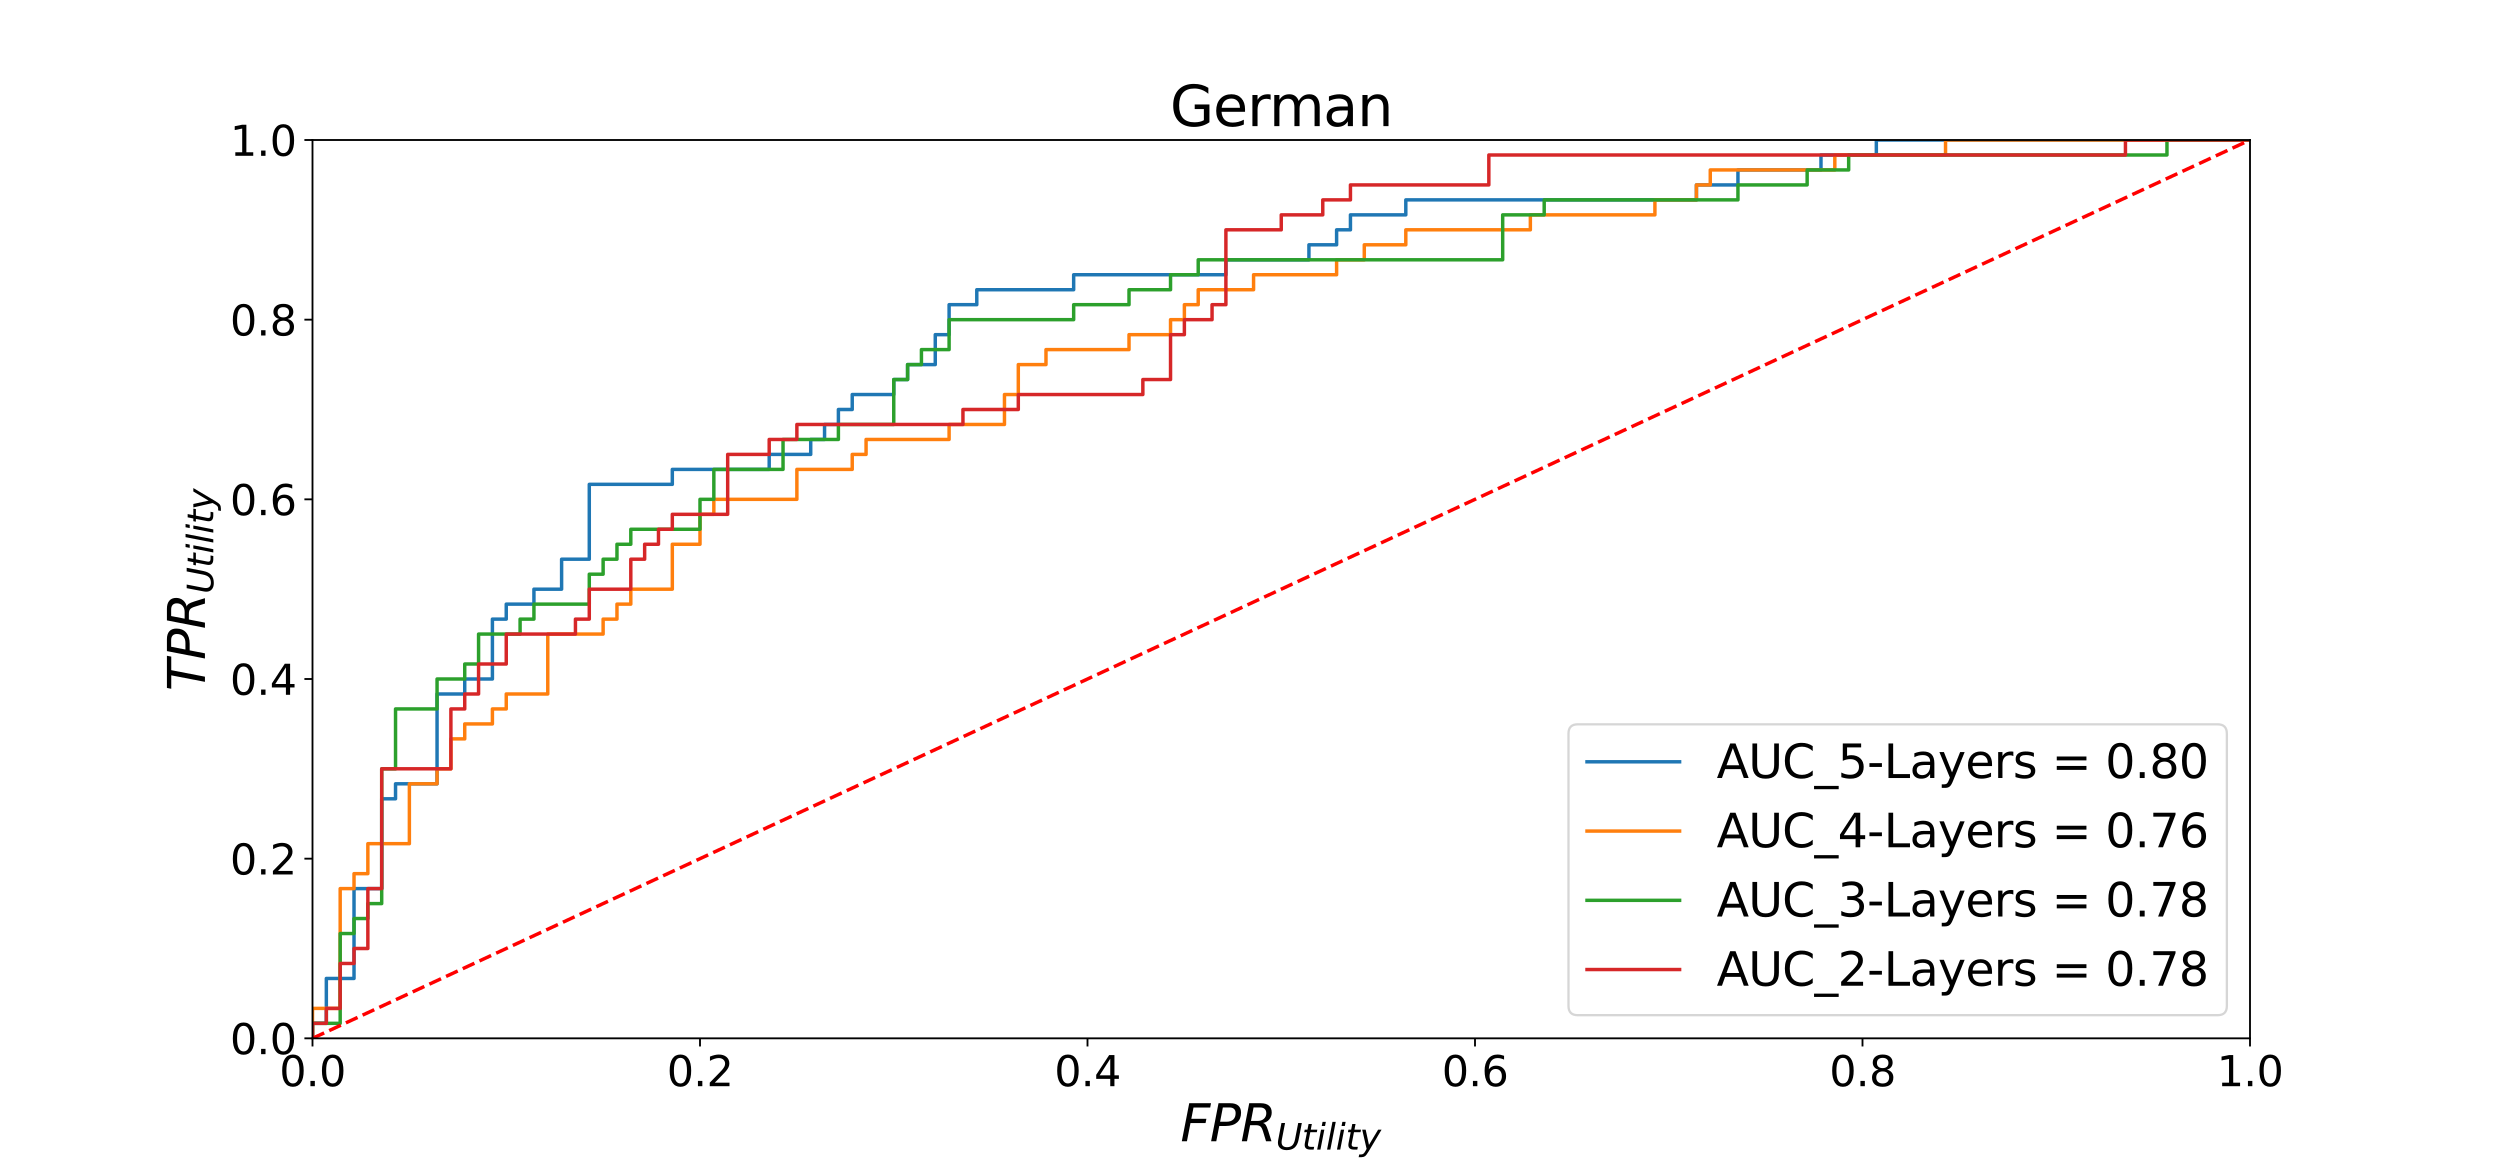 <?xml version="1.0" encoding="utf-8" standalone="no"?>
<!DOCTYPE svg PUBLIC "-//W3C//DTD SVG 1.1//EN"
  "http://www.w3.org/Graphics/SVG/1.1/DTD/svg11.dtd">
<svg height="504pt" version="1.1" viewBox="0 0 1080 504" width="1080pt" xmlns="http://www.w3.org/2000/svg" xmlns:xlink="http://www.w3.org/1999/xlink">
 <defs>
  <style type="text/css">*{stroke-linecap:butt;stroke-linejoin:round;}</style>
 </defs>
 <g id="figure_1">
  <g id="patch_1">
   <path d="M 0 504 
L 1080 504 
L 1080 0 
L 0 0 
z
" style="fill:#ffffff;"/>
  </g>
  <g id="axes_1">
   <g id="patch_2">
    <path d="M 135 448.56 
L 972 448.56 
L 972 60.48 
L 135 60.48 
z
" style="fill:#ffffff;"/>
   </g>
   <g id="matplotlib.axis_1">
    <g id="xtick_1">
     <g id="line2d_1">
      <defs>
       <path d="M 0 0 
L 0 3.5 
" id="m7c48c27b3f" style="stroke:#000000;stroke-width:0.8;"/>
      </defs>
      <g>
       <use style="stroke:#000000;stroke-width:0.8;" x="135" xlink:href="#m7c48c27b3f" y="448.56"/>
      </g>
     </g>
     <g id="text_1">
      <!-- 0.0 -->
      <g transform="translate(120.687 469.237)scale(0.18 -0.18)">
       <defs>
        <path d="M 2034 4250 
Q 1547 4250 1301 3770 
Q 1056 3291 1056 2328 
Q 1056 1369 1301 889 
Q 1547 409 2034 409 
Q 2525 409 2770 889 
Q 3016 1369 3016 2328 
Q 3016 3291 2770 3770 
Q 2525 4250 2034 4250 
z
M 2034 4750 
Q 2819 4750 3233 4129 
Q 3647 3509 3647 2328 
Q 3647 1150 3233 529 
Q 2819 -91 2034 -91 
Q 1250 -91 836 529 
Q 422 1150 422 2328 
Q 422 3509 836 4129 
Q 1250 4750 2034 4750 
z
" id="DejaVuSans-30" transform="scale(0.016)"/>
        <path d="M 684 794 
L 1344 794 
L 1344 0 
L 684 0 
L 684 794 
z
" id="DejaVuSans-2e" transform="scale(0.016)"/>
       </defs>
       <use xlink:href="#DejaVuSans-30"/>
       <use x="63.623" xlink:href="#DejaVuSans-2e"/>
       <use x="95.41" xlink:href="#DejaVuSans-30"/>
      </g>
     </g>
    </g>
    <g id="xtick_2">
     <g id="line2d_2">
      <g>
       <use style="stroke:#000000;stroke-width:0.8;" x="302.4" xlink:href="#m7c48c27b3f" y="448.56"/>
      </g>
     </g>
     <g id="text_2">
      <!-- 0.2 -->
      <g transform="translate(288.087 469.237)scale(0.18 -0.18)">
       <defs>
        <path d="M 1228 531 
L 3431 531 
L 3431 0 
L 469 0 
L 469 531 
Q 828 903 1448 1529 
Q 2069 2156 2228 2338 
Q 2531 2678 2651 2914 
Q 2772 3150 2772 3378 
Q 2772 3750 2511 3984 
Q 2250 4219 1831 4219 
Q 1534 4219 1204 4116 
Q 875 4013 500 3803 
L 500 4441 
Q 881 4594 1212 4672 
Q 1544 4750 1819 4750 
Q 2544 4750 2975 4387 
Q 3406 4025 3406 3419 
Q 3406 3131 3298 2873 
Q 3191 2616 2906 2266 
Q 2828 2175 2409 1742 
Q 1991 1309 1228 531 
z
" id="DejaVuSans-32" transform="scale(0.016)"/>
       </defs>
       <use xlink:href="#DejaVuSans-30"/>
       <use x="63.623" xlink:href="#DejaVuSans-2e"/>
       <use x="95.41" xlink:href="#DejaVuSans-32"/>
      </g>
     </g>
    </g>
    <g id="xtick_3">
     <g id="line2d_3">
      <g>
       <use style="stroke:#000000;stroke-width:0.8;" x="469.8" xlink:href="#m7c48c27b3f" y="448.56"/>
      </g>
     </g>
     <g id="text_3">
      <!-- 0.4 -->
      <g transform="translate(455.487 469.237)scale(0.18 -0.18)">
       <defs>
        <path d="M 2419 4116 
L 825 1625 
L 2419 1625 
L 2419 4116 
z
M 2253 4666 
L 3047 4666 
L 3047 1625 
L 3713 1625 
L 3713 1100 
L 3047 1100 
L 3047 0 
L 2419 0 
L 2419 1100 
L 313 1100 
L 313 1709 
L 2253 4666 
z
" id="DejaVuSans-34" transform="scale(0.016)"/>
       </defs>
       <use xlink:href="#DejaVuSans-30"/>
       <use x="63.623" xlink:href="#DejaVuSans-2e"/>
       <use x="95.41" xlink:href="#DejaVuSans-34"/>
      </g>
     </g>
    </g>
    <g id="xtick_4">
     <g id="line2d_4">
      <g>
       <use style="stroke:#000000;stroke-width:0.8;" x="637.2" xlink:href="#m7c48c27b3f" y="448.56"/>
      </g>
     </g>
     <g id="text_4">
      <!-- 0.6 -->
      <g transform="translate(622.887 469.237)scale(0.18 -0.18)">
       <defs>
        <path d="M 2113 2584 
Q 1688 2584 1439 2293 
Q 1191 2003 1191 1497 
Q 1191 994 1439 701 
Q 1688 409 2113 409 
Q 2538 409 2786 701 
Q 3034 994 3034 1497 
Q 3034 2003 2786 2293 
Q 2538 2584 2113 2584 
z
M 3366 4563 
L 3366 3988 
Q 3128 4100 2886 4159 
Q 2644 4219 2406 4219 
Q 1781 4219 1451 3797 
Q 1122 3375 1075 2522 
Q 1259 2794 1537 2939 
Q 1816 3084 2150 3084 
Q 2853 3084 3261 2657 
Q 3669 2231 3669 1497 
Q 3669 778 3244 343 
Q 2819 -91 2113 -91 
Q 1303 -91 875 529 
Q 447 1150 447 2328 
Q 447 3434 972 4092 
Q 1497 4750 2381 4750 
Q 2619 4750 2861 4703 
Q 3103 4656 3366 4563 
z
" id="DejaVuSans-36" transform="scale(0.016)"/>
       </defs>
       <use xlink:href="#DejaVuSans-30"/>
       <use x="63.623" xlink:href="#DejaVuSans-2e"/>
       <use x="95.41" xlink:href="#DejaVuSans-36"/>
      </g>
     </g>
    </g>
    <g id="xtick_5">
     <g id="line2d_5">
      <g>
       <use style="stroke:#000000;stroke-width:0.8;" x="804.6" xlink:href="#m7c48c27b3f" y="448.56"/>
      </g>
     </g>
     <g id="text_5">
      <!-- 0.8 -->
      <g transform="translate(790.287 469.237)scale(0.18 -0.18)">
       <defs>
        <path d="M 2034 2216 
Q 1584 2216 1326 1975 
Q 1069 1734 1069 1313 
Q 1069 891 1326 650 
Q 1584 409 2034 409 
Q 2484 409 2743 651 
Q 3003 894 3003 1313 
Q 3003 1734 2745 1975 
Q 2488 2216 2034 2216 
z
M 1403 2484 
Q 997 2584 770 2862 
Q 544 3141 544 3541 
Q 544 4100 942 4425 
Q 1341 4750 2034 4750 
Q 2731 4750 3128 4425 
Q 3525 4100 3525 3541 
Q 3525 3141 3298 2862 
Q 3072 2584 2669 2484 
Q 3125 2378 3379 2068 
Q 3634 1759 3634 1313 
Q 3634 634 3220 271 
Q 2806 -91 2034 -91 
Q 1263 -91 848 271 
Q 434 634 434 1313 
Q 434 1759 690 2068 
Q 947 2378 1403 2484 
z
M 1172 3481 
Q 1172 3119 1398 2916 
Q 1625 2713 2034 2713 
Q 2441 2713 2670 2916 
Q 2900 3119 2900 3481 
Q 2900 3844 2670 4047 
Q 2441 4250 2034 4250 
Q 1625 4250 1398 4047 
Q 1172 3844 1172 3481 
z
" id="DejaVuSans-38" transform="scale(0.016)"/>
       </defs>
       <use xlink:href="#DejaVuSans-30"/>
       <use x="63.623" xlink:href="#DejaVuSans-2e"/>
       <use x="95.41" xlink:href="#DejaVuSans-38"/>
      </g>
     </g>
    </g>
    <g id="xtick_6">
     <g id="line2d_6">
      <g>
       <use style="stroke:#000000;stroke-width:0.8;" x="972" xlink:href="#m7c48c27b3f" y="448.56"/>
      </g>
     </g>
     <g id="text_6">
      <!-- 1.0 -->
      <g transform="translate(957.687 469.237)scale(0.18 -0.18)">
       <defs>
        <path d="M 794 531 
L 1825 531 
L 1825 4091 
L 703 3866 
L 703 4441 
L 1819 4666 
L 2450 4666 
L 2450 531 
L 3481 531 
L 3481 0 
L 794 0 
L 794 531 
z
" id="DejaVuSans-31" transform="scale(0.016)"/>
       </defs>
       <use xlink:href="#DejaVuSans-31"/>
       <use x="63.623" xlink:href="#DejaVuSans-2e"/>
       <use x="95.41" xlink:href="#DejaVuSans-30"/>
      </g>
     </g>
    </g>
    <g id="text_7">
     <!-- $FPR_{Utility}$ -->
     <g transform="translate(509.94 493.041)scale(0.22 -0.22)">
      <defs>
       <path d="M 1081 4666 
L 3756 4666 
L 3653 4134 
L 1606 4134 
L 1338 2759 
L 3188 2759 
L 3084 2228 
L 1234 2228 
L 800 0 
L 172 0 
L 1081 4666 
z
" id="DejaVuSans-Oblique-46" transform="scale(0.016)"/>
       <path d="M 1081 4666 
L 2541 4666 
Q 3178 4666 3512 4369 
Q 3847 4072 3847 3500 
Q 3847 2731 3353 2303 
Q 2859 1875 1966 1875 
L 1172 1875 
L 806 0 
L 172 0 
L 1081 4666 
z
M 1613 4147 
L 1275 2394 
L 2069 2394 
Q 2606 2394 2893 2669 
Q 3181 2944 3181 3456 
Q 3181 3784 2986 3965 
Q 2791 4147 2438 4147 
L 1613 4147 
z
" id="DejaVuSans-Oblique-50" transform="scale(0.016)"/>
       <path d="M 1613 4147 
L 1294 2491 
L 2106 2491 
Q 2584 2491 2879 2755 
Q 3175 3019 3175 3444 
Q 3175 3784 2976 3965 
Q 2778 4147 2406 4147 
L 1613 4147 
z
M 2772 2241 
Q 2972 2194 3105 2009 
Q 3238 1825 3413 1275 
L 3809 0 
L 3144 0 
L 2778 1197 
Q 2638 1659 2453 1815 
Q 2269 1972 1888 1972 
L 1191 1972 
L 806 0 
L 172 0 
L 1081 4666 
L 2503 4666 
Q 3150 4666 3495 4373 
Q 3841 4081 3841 3531 
Q 3841 3044 3547 2687 
Q 3253 2331 2772 2241 
z
" id="DejaVuSans-Oblique-52" transform="scale(0.016)"/>
       <path d="M 991 4666 
L 1625 4666 
L 1075 1831 
Q 1041 1641 1027 1517 
Q 1013 1394 1013 1300 
Q 1013 869 1253 645 
Q 1494 422 1959 422 
Q 2563 422 2898 753 
Q 3234 1084 3378 1831 
L 3928 4666 
L 4563 4666 
L 4000 1753 
Q 3816 809 3300 359 
Q 2784 -91 1888 -91 
Q 1188 -91 780 261 
Q 372 613 372 1216 
Q 372 1325 387 1461 
Q 403 1597 434 1753 
L 991 4666 
z
" id="DejaVuSans-Oblique-55" transform="scale(0.016)"/>
       <path d="M 2706 3500 
L 2619 3053 
L 1472 3053 
L 1100 1153 
Q 1081 1047 1072 975 
Q 1063 903 1063 863 
Q 1063 663 1183 572 
Q 1303 481 1569 481 
L 2150 481 
L 2053 0 
L 1503 0 
Q 991 0 739 200 
Q 488 400 488 806 
Q 488 878 497 964 
Q 506 1050 525 1153 
L 897 3053 
L 409 3053 
L 500 3500 
L 978 3500 
L 1172 4494 
L 1747 4494 
L 1556 3500 
L 2706 3500 
z
" id="DejaVuSans-Oblique-74" transform="scale(0.016)"/>
       <path d="M 1172 4863 
L 1747 4863 
L 1606 4134 
L 1031 4134 
L 1172 4863 
z
M 909 3500 
L 1484 3500 
L 800 0 
L 225 0 
L 909 3500 
z
" id="DejaVuSans-Oblique-69" transform="scale(0.016)"/>
       <path d="M 1172 4863 
L 1747 4863 
L 800 0 
L 225 0 
L 1172 4863 
z
" id="DejaVuSans-Oblique-6c" transform="scale(0.016)"/>
       <path d="M 1588 -325 
Q 1188 -997 936 -1164 
Q 684 -1331 294 -1331 
L -159 -1331 
L -63 -850 
L 269 -850 
Q 509 -850 678 -719 
Q 847 -588 1056 -206 
L 1234 128 
L 459 3500 
L 1069 3500 
L 1650 819 
L 3256 3500 
L 3859 3500 
L 1588 -325 
z
" id="DejaVuSans-Oblique-79" transform="scale(0.016)"/>
      </defs>
      <use transform="translate(0 0.094)" xlink:href="#DejaVuSans-Oblique-46"/>
      <use transform="translate(57.52 0.094)" xlink:href="#DejaVuSans-Oblique-50"/>
      <use transform="translate(117.822 0.094)" xlink:href="#DejaVuSans-Oblique-52"/>
      <use transform="translate(187.305 -16.312)scale(0.7)" xlink:href="#DejaVuSans-Oblique-55"/>
      <use transform="translate(238.54 -16.312)scale(0.7)" xlink:href="#DejaVuSans-Oblique-74"/>
      <use transform="translate(265.986 -16.312)scale(0.7)" xlink:href="#DejaVuSans-Oblique-69"/>
      <use transform="translate(285.435 -16.312)scale(0.7)" xlink:href="#DejaVuSans-Oblique-6c"/>
      <use transform="translate(304.883 -16.312)scale(0.7)" xlink:href="#DejaVuSans-Oblique-69"/>
      <use transform="translate(324.331 -16.312)scale(0.7)" xlink:href="#DejaVuSans-Oblique-74"/>
      <use transform="translate(351.777 -16.312)scale(0.7)" xlink:href="#DejaVuSans-Oblique-79"/>
     </g>
    </g>
   </g>
   <g id="matplotlib.axis_2">
    <g id="ytick_1">
     <g id="line2d_7">
      <defs>
       <path d="M 0 0 
L -3.5 0 
" id="m7a55492c9b" style="stroke:#000000;stroke-width:0.8;"/>
      </defs>
      <g>
       <use style="stroke:#000000;stroke-width:0.8;" x="135" xlink:href="#m7a55492c9b" y="448.56"/>
      </g>
     </g>
     <g id="text_8">
      <!-- 0.0 -->
      <g transform="translate(99.374 455.399)scale(0.18 -0.18)">
       <use xlink:href="#DejaVuSans-30"/>
       <use x="63.623" xlink:href="#DejaVuSans-2e"/>
       <use x="95.41" xlink:href="#DejaVuSans-30"/>
      </g>
     </g>
    </g>
    <g id="ytick_2">
     <g id="line2d_8">
      <g>
       <use style="stroke:#000000;stroke-width:0.8;" x="135" xlink:href="#m7a55492c9b" y="370.944"/>
      </g>
     </g>
     <g id="text_9">
      <!-- 0.2 -->
      <g transform="translate(99.374 377.783)scale(0.18 -0.18)">
       <use xlink:href="#DejaVuSans-30"/>
       <use x="63.623" xlink:href="#DejaVuSans-2e"/>
       <use x="95.41" xlink:href="#DejaVuSans-32"/>
      </g>
     </g>
    </g>
    <g id="ytick_3">
     <g id="line2d_9">
      <g>
       <use style="stroke:#000000;stroke-width:0.8;" x="135" xlink:href="#m7a55492c9b" y="293.328"/>
      </g>
     </g>
     <g id="text_10">
      <!-- 0.4 -->
      <g transform="translate(99.374 300.167)scale(0.18 -0.18)">
       <use xlink:href="#DejaVuSans-30"/>
       <use x="63.623" xlink:href="#DejaVuSans-2e"/>
       <use x="95.41" xlink:href="#DejaVuSans-34"/>
      </g>
     </g>
    </g>
    <g id="ytick_4">
     <g id="line2d_10">
      <g>
       <use style="stroke:#000000;stroke-width:0.8;" x="135" xlink:href="#m7a55492c9b" y="215.712"/>
      </g>
     </g>
     <g id="text_11">
      <!-- 0.6 -->
      <g transform="translate(99.374 222.551)scale(0.18 -0.18)">
       <use xlink:href="#DejaVuSans-30"/>
       <use x="63.623" xlink:href="#DejaVuSans-2e"/>
       <use x="95.41" xlink:href="#DejaVuSans-36"/>
      </g>
     </g>
    </g>
    <g id="ytick_5">
     <g id="line2d_11">
      <g>
       <use style="stroke:#000000;stroke-width:0.8;" x="135" xlink:href="#m7a55492c9b" y="138.096"/>
      </g>
     </g>
     <g id="text_12">
      <!-- 0.8 -->
      <g transform="translate(99.374 144.935)scale(0.18 -0.18)">
       <use xlink:href="#DejaVuSans-30"/>
       <use x="63.623" xlink:href="#DejaVuSans-2e"/>
       <use x="95.41" xlink:href="#DejaVuSans-38"/>
      </g>
     </g>
    </g>
    <g id="ytick_6">
     <g id="line2d_12">
      <g>
       <use style="stroke:#000000;stroke-width:0.8;" x="135" xlink:href="#m7a55492c9b" y="60.48"/>
      </g>
     </g>
     <g id="text_13">
      <!-- 1.0 -->
      <g transform="translate(99.374 67.319)scale(0.18 -0.18)">
       <use xlink:href="#DejaVuSans-31"/>
       <use x="63.623" xlink:href="#DejaVuSans-2e"/>
       <use x="95.41" xlink:href="#DejaVuSans-30"/>
      </g>
     </g>
    </g>
    <g id="text_14">
     <!-- $TPR_{Utility}$ -->
     <g transform="translate(88.554 298.52)rotate(-90)scale(0.22 -0.22)">
      <defs>
       <path d="M 378 4666 
L 4325 4666 
L 4225 4134 
L 2559 4134 
L 1759 0 
L 1125 0 
L 1925 4134 
L 275 4134 
L 378 4666 
z
" id="DejaVuSans-Oblique-54" transform="scale(0.016)"/>
      </defs>
      <use transform="translate(0 0.094)" xlink:href="#DejaVuSans-Oblique-54"/>
      <use transform="translate(61.084 0.094)" xlink:href="#DejaVuSans-Oblique-50"/>
      <use transform="translate(121.387 0.094)" xlink:href="#DejaVuSans-Oblique-52"/>
      <use transform="translate(190.869 -16.312)scale(0.7)" xlink:href="#DejaVuSans-Oblique-55"/>
      <use transform="translate(242.104 -16.312)scale(0.7)" xlink:href="#DejaVuSans-Oblique-74"/>
      <use transform="translate(269.551 -16.312)scale(0.7)" xlink:href="#DejaVuSans-Oblique-69"/>
      <use transform="translate(288.999 -16.312)scale(0.7)" xlink:href="#DejaVuSans-Oblique-6c"/>
      <use transform="translate(308.447 -16.312)scale(0.7)" xlink:href="#DejaVuSans-Oblique-69"/>
      <use transform="translate(327.896 -16.312)scale(0.7)" xlink:href="#DejaVuSans-Oblique-74"/>
      <use transform="translate(355.342 -16.312)scale(0.7)" xlink:href="#DejaVuSans-Oblique-79"/>
     </g>
    </g>
   </g>
   <g id="line2d_13">
    <path clip-path="url(#p3ebda26be3)" d="M 135 448.56 
L 135 442.092 
L 140.979 442.092 
L 140.979 422.688 
L 152.936 422.688 
L 152.936 383.88 
L 164.893 383.88 
L 164.893 345.072 
L 170.871 345.072 
L 170.871 338.604 
L 188.807 338.604 
L 188.807 299.796 
L 200.764 299.796 
L 200.764 293.328 
L 212.721 293.328 
L 212.721 267.456 
L 218.7 267.456 
L 218.7 260.988 
L 230.657 260.988 
L 230.657 254.52 
L 242.614 254.52 
L 242.614 241.584 
L 254.571 241.584 
L 254.571 209.244 
L 290.443 209.244 
L 290.443 202.776 
L 332.293 202.776 
L 332.293 196.308 
L 350.229 196.308 
L 350.229 189.84 
L 356.207 189.84 
L 356.207 183.372 
L 362.186 183.372 
L 362.186 176.904 
L 368.164 176.904 
L 368.164 170.436 
L 386.1 170.436 
L 386.1 163.968 
L 392.079 163.968 
L 392.079 157.5 
L 404.036 157.5 
L 404.036 144.564 
L 410.014 144.564 
L 410.014 131.628 
L 421.971 131.628 
L 421.971 125.16 
L 463.821 125.16 
L 463.821 118.692 
L 529.586 118.692 
L 529.586 112.224 
L 565.457 112.224 
L 565.457 105.756 
L 577.414 105.756 
L 577.414 99.288 
L 583.393 99.288 
L 583.393 92.82 
L 607.307 92.82 
L 607.307 86.352 
L 732.857 86.352 
L 732.857 79.884 
L 750.793 79.884 
L 750.793 73.416 
L 786.664 73.416 
L 786.664 66.948 
L 810.579 66.948 
L 810.579 60.48 
L 972 60.48 
" style="fill:none;stroke:#1f77b4;stroke-linecap:square;stroke-width:1.5;"/>
   </g>
   <g id="line2d_14">
    <path clip-path="url(#p3ebda26be3)" d="M 135 448.56 
L 135 442.092 
L 135 435.624 
L 146.957 435.624 
L 146.957 383.88 
L 152.936 383.88 
L 152.936 377.412 
L 158.914 377.412 
L 158.914 364.476 
L 176.85 364.476 
L 176.85 338.604 
L 188.807 338.604 
L 188.807 332.136 
L 194.786 332.136 
L 194.786 319.2 
L 200.764 319.2 
L 200.764 312.732 
L 212.721 312.732 
L 212.721 306.264 
L 218.7 306.264 
L 218.7 299.796 
L 236.636 299.796 
L 236.636 273.924 
L 260.55 273.924 
L 260.55 267.456 
L 266.529 267.456 
L 266.529 260.988 
L 272.507 260.988 
L 272.507 254.52 
L 290.443 254.52 
L 290.443 235.116 
L 302.4 235.116 
L 302.4 222.18 
L 308.379 222.18 
L 308.379 215.712 
L 344.25 215.712 
L 344.25 202.776 
L 368.164 202.776 
L 368.164 196.308 
L 374.143 196.308 
L 374.143 189.84 
L 410.014 189.84 
L 410.014 183.372 
L 433.929 183.372 
L 433.929 170.436 
L 439.907 170.436 
L 439.907 157.5 
L 451.864 157.5 
L 451.864 151.032 
L 487.736 151.032 
L 487.736 144.564 
L 505.671 144.564 
L 505.671 138.096 
L 511.65 138.096 
L 511.65 131.628 
L 517.629 131.628 
L 517.629 125.16 
L 541.543 125.16 
L 541.543 118.692 
L 577.414 118.692 
L 577.414 112.224 
L 589.371 112.224 
L 589.371 105.756 
L 607.307 105.756 
L 607.307 99.288 
L 661.114 99.288 
L 661.114 92.82 
L 714.921 92.82 
L 714.921 86.352 
L 732.857 86.352 
L 732.857 79.884 
L 738.836 79.884 
L 738.836 73.416 
L 792.643 73.416 
L 792.643 66.948 
L 840.471 66.948 
L 840.471 60.48 
L 972 60.48 
" style="fill:none;stroke:#ff7f0e;stroke-linecap:square;stroke-width:1.5;"/>
   </g>
   <g id="line2d_15">
    <path clip-path="url(#p3ebda26be3)" d="M 135 448.56 
L 135 442.092 
L 146.957 442.092 
L 146.957 403.284 
L 152.936 403.284 
L 152.936 396.816 
L 158.914 396.816 
L 158.914 390.348 
L 164.893 390.348 
L 164.893 332.136 
L 170.871 332.136 
L 170.871 306.264 
L 188.807 306.264 
L 188.807 293.328 
L 200.764 293.328 
L 200.764 286.86 
L 206.743 286.86 
L 206.743 273.924 
L 224.679 273.924 
L 224.679 267.456 
L 230.657 267.456 
L 230.657 260.988 
L 254.571 260.988 
L 254.571 248.052 
L 260.55 248.052 
L 260.55 241.584 
L 266.529 241.584 
L 266.529 235.116 
L 272.507 235.116 
L 272.507 228.648 
L 302.4 228.648 
L 302.4 215.712 
L 308.379 215.712 
L 308.379 202.776 
L 338.271 202.776 
L 338.271 189.84 
L 362.186 189.84 
L 362.186 183.372 
L 386.1 183.372 
L 386.1 163.968 
L 392.079 163.968 
L 392.079 157.5 
L 398.057 157.5 
L 398.057 151.032 
L 410.014 151.032 
L 410.014 138.096 
L 463.821 138.096 
L 463.821 131.628 
L 487.736 131.628 
L 487.736 125.16 
L 505.671 125.16 
L 505.671 118.692 
L 517.629 118.692 
L 517.629 112.224 
L 649.157 112.224 
L 649.157 92.82 
L 667.093 92.82 
L 667.093 86.352 
L 750.793 86.352 
L 750.793 79.884 
L 780.686 79.884 
L 780.686 73.416 
L 798.621 73.416 
L 798.621 66.948 
L 936.129 66.948 
L 936.129 60.48 
L 972 60.48 
" style="fill:none;stroke:#2ca02c;stroke-linecap:square;stroke-width:1.5;"/>
   </g>
   <g id="line2d_16">
    <path clip-path="url(#p3ebda26be3)" d="M 135 448.56 
L 135 442.092 
L 140.979 442.092 
L 140.979 435.624 
L 146.957 435.624 
L 146.957 416.22 
L 152.936 416.22 
L 152.936 409.752 
L 158.914 409.752 
L 158.914 383.88 
L 164.893 383.88 
L 164.893 332.136 
L 194.786 332.136 
L 194.786 306.264 
L 200.764 306.264 
L 200.764 299.796 
L 206.743 299.796 
L 206.743 286.86 
L 218.7 286.86 
L 218.7 273.924 
L 248.593 273.924 
L 248.593 267.456 
L 254.571 267.456 
L 254.571 254.52 
L 272.507 254.52 
L 272.507 241.584 
L 278.486 241.584 
L 278.486 235.116 
L 284.464 235.116 
L 284.464 228.648 
L 290.443 228.648 
L 290.443 222.18 
L 314.357 222.18 
L 314.357 196.308 
L 332.293 196.308 
L 332.293 189.84 
L 344.25 189.84 
L 344.25 183.372 
L 415.993 183.372 
L 415.993 176.904 
L 439.907 176.904 
L 439.907 170.436 
L 493.714 170.436 
L 493.714 163.968 
L 505.671 163.968 
L 505.671 144.564 
L 511.65 144.564 
L 511.65 138.096 
L 523.607 138.096 
L 523.607 131.628 
L 529.586 131.628 
L 529.586 99.288 
L 553.5 99.288 
L 553.5 92.82 
L 571.436 92.82 
L 571.436 86.352 
L 583.393 86.352 
L 583.393 79.884 
L 643.179 79.884 
L 643.179 66.948 
L 918.193 66.948 
L 918.193 60.48 
L 972 60.48 
" style="fill:none;stroke:#d62728;stroke-linecap:square;stroke-width:1.5;"/>
   </g>
   <g id="line2d_17">
    <path clip-path="url(#p3ebda26be3)" d="M 135 448.56 
L 972 60.48 
" style="fill:none;stroke:#ff0000;stroke-dasharray:5.55,2.4;stroke-dashoffset:0;stroke-width:1.5;"/>
   </g>
   <g id="patch_3">
    <path d="M 135 448.56 
L 135 60.48 
" style="fill:none;stroke:#000000;stroke-linecap:square;stroke-linejoin:miter;stroke-width:0.8;"/>
   </g>
   <g id="patch_4">
    <path d="M 972 448.56 
L 972 60.48 
" style="fill:none;stroke:#000000;stroke-linecap:square;stroke-linejoin:miter;stroke-width:0.8;"/>
   </g>
   <g id="patch_5">
    <path d="M 135 448.56 
L 972 448.56 
" style="fill:none;stroke:#000000;stroke-linecap:square;stroke-linejoin:miter;stroke-width:0.8;"/>
   </g>
   <g id="patch_6">
    <path d="M 135 60.48 
L 972 60.48 
" style="fill:none;stroke:#000000;stroke-linecap:square;stroke-linejoin:miter;stroke-width:0.8;"/>
   </g>
   <g id="text_15">
    <!-- German -->
    <g transform="translate(505.447 54.48)scale(0.24 -0.24)">
     <defs>
      <path d="M 3809 666 
L 3809 1919 
L 2778 1919 
L 2778 2438 
L 4434 2438 
L 4434 434 
Q 4069 175 3628 42 
Q 3188 -91 2688 -91 
Q 1594 -91 976 548 
Q 359 1188 359 2328 
Q 359 3472 976 4111 
Q 1594 4750 2688 4750 
Q 3144 4750 3555 4637 
Q 3966 4525 4313 4306 
L 4313 3634 
Q 3963 3931 3569 4081 
Q 3175 4231 2741 4231 
Q 1884 4231 1454 3753 
Q 1025 3275 1025 2328 
Q 1025 1384 1454 906 
Q 1884 428 2741 428 
Q 3075 428 3337 486 
Q 3600 544 3809 666 
z
" id="DejaVuSans-47" transform="scale(0.016)"/>
      <path d="M 3597 1894 
L 3597 1613 
L 953 1613 
Q 991 1019 1311 708 
Q 1631 397 2203 397 
Q 2534 397 2845 478 
Q 3156 559 3463 722 
L 3463 178 
Q 3153 47 2828 -22 
Q 2503 -91 2169 -91 
Q 1331 -91 842 396 
Q 353 884 353 1716 
Q 353 2575 817 3079 
Q 1281 3584 2069 3584 
Q 2775 3584 3186 3129 
Q 3597 2675 3597 1894 
z
M 3022 2063 
Q 3016 2534 2758 2815 
Q 2500 3097 2075 3097 
Q 1594 3097 1305 2825 
Q 1016 2553 972 2059 
L 3022 2063 
z
" id="DejaVuSans-65" transform="scale(0.016)"/>
      <path d="M 2631 2963 
Q 2534 3019 2420 3045 
Q 2306 3072 2169 3072 
Q 1681 3072 1420 2755 
Q 1159 2438 1159 1844 
L 1159 0 
L 581 0 
L 581 3500 
L 1159 3500 
L 1159 2956 
Q 1341 3275 1631 3429 
Q 1922 3584 2338 3584 
Q 2397 3584 2469 3576 
Q 2541 3569 2628 3553 
L 2631 2963 
z
" id="DejaVuSans-72" transform="scale(0.016)"/>
      <path d="M 3328 2828 
Q 3544 3216 3844 3400 
Q 4144 3584 4550 3584 
Q 5097 3584 5394 3201 
Q 5691 2819 5691 2113 
L 5691 0 
L 5113 0 
L 5113 2094 
Q 5113 2597 4934 2840 
Q 4756 3084 4391 3084 
Q 3944 3084 3684 2787 
Q 3425 2491 3425 1978 
L 3425 0 
L 2847 0 
L 2847 2094 
Q 2847 2600 2669 2842 
Q 2491 3084 2119 3084 
Q 1678 3084 1418 2786 
Q 1159 2488 1159 1978 
L 1159 0 
L 581 0 
L 581 3500 
L 1159 3500 
L 1159 2956 
Q 1356 3278 1631 3431 
Q 1906 3584 2284 3584 
Q 2666 3584 2933 3390 
Q 3200 3197 3328 2828 
z
" id="DejaVuSans-6d" transform="scale(0.016)"/>
      <path d="M 2194 1759 
Q 1497 1759 1228 1600 
Q 959 1441 959 1056 
Q 959 750 1161 570 
Q 1363 391 1709 391 
Q 2188 391 2477 730 
Q 2766 1069 2766 1631 
L 2766 1759 
L 2194 1759 
z
M 3341 1997 
L 3341 0 
L 2766 0 
L 2766 531 
Q 2569 213 2275 61 
Q 1981 -91 1556 -91 
Q 1019 -91 701 211 
Q 384 513 384 1019 
Q 384 1609 779 1909 
Q 1175 2209 1959 2209 
L 2766 2209 
L 2766 2266 
Q 2766 2663 2505 2880 
Q 2244 3097 1772 3097 
Q 1472 3097 1187 3025 
Q 903 2953 641 2809 
L 641 3341 
Q 956 3463 1253 3523 
Q 1550 3584 1831 3584 
Q 2591 3584 2966 3190 
Q 3341 2797 3341 1997 
z
" id="DejaVuSans-61" transform="scale(0.016)"/>
      <path d="M 3513 2113 
L 3513 0 
L 2938 0 
L 2938 2094 
Q 2938 2591 2744 2837 
Q 2550 3084 2163 3084 
Q 1697 3084 1428 2787 
Q 1159 2491 1159 1978 
L 1159 0 
L 581 0 
L 581 3500 
L 1159 3500 
L 1159 2956 
Q 1366 3272 1645 3428 
Q 1925 3584 2291 3584 
Q 2894 3584 3203 3211 
Q 3513 2838 3513 2113 
z
" id="DejaVuSans-6e" transform="scale(0.016)"/>
     </defs>
     <use xlink:href="#DejaVuSans-47"/>
     <use x="77.49" xlink:href="#DejaVuSans-65"/>
     <use x="139.014" xlink:href="#DejaVuSans-72"/>
     <use x="178.377" xlink:href="#DejaVuSans-6d"/>
     <use x="275.789" xlink:href="#DejaVuSans-61"/>
     <use x="337.068" xlink:href="#DejaVuSans-6e"/>
    </g>
   </g>
   <g id="legend_1">
    <g id="patch_7">
     <path d="M 681.587 438.56 
L 958 438.56 
Q 962 438.56 962 434.56 
L 962 316.91 
Q 962 312.91 958 312.91 
L 681.587 312.91 
Q 677.587 312.91 677.587 316.91 
L 677.587 434.56 
Q 677.587 438.56 681.587 438.56 
z
" style="fill:#ffffff;opacity:0.8;stroke:#cccccc;stroke-linejoin:miter;"/>
    </g>
    <g id="line2d_18">
     <path d="M 685.587 329.107 
L 725.587 329.107 
" style="fill:none;stroke:#1f77b4;stroke-linecap:square;stroke-width:1.5;"/>
    </g>
    <g id="line2d_19"/>
    <g id="text_16">
     <!-- AUC_5-Layers = 0.80 -->
     <g transform="translate(741.587 336.107)scale(0.2 -0.2)">
      <defs>
       <path d="M 2188 4044 
L 1331 1722 
L 3047 1722 
L 2188 4044 
z
M 1831 4666 
L 2547 4666 
L 4325 0 
L 3669 0 
L 3244 1197 
L 1141 1197 
L 716 0 
L 50 0 
L 1831 4666 
z
" id="DejaVuSans-41" transform="scale(0.016)"/>
       <path d="M 556 4666 
L 1191 4666 
L 1191 1831 
Q 1191 1081 1462 751 
Q 1734 422 2344 422 
Q 2950 422 3222 751 
Q 3494 1081 3494 1831 
L 3494 4666 
L 4128 4666 
L 4128 1753 
Q 4128 841 3676 375 
Q 3225 -91 2344 -91 
Q 1459 -91 1007 375 
Q 556 841 556 1753 
L 556 4666 
z
" id="DejaVuSans-55" transform="scale(0.016)"/>
       <path d="M 4122 4306 
L 4122 3641 
Q 3803 3938 3442 4084 
Q 3081 4231 2675 4231 
Q 1875 4231 1450 3742 
Q 1025 3253 1025 2328 
Q 1025 1406 1450 917 
Q 1875 428 2675 428 
Q 3081 428 3442 575 
Q 3803 722 4122 1019 
L 4122 359 
Q 3791 134 3420 21 
Q 3050 -91 2638 -91 
Q 1578 -91 968 557 
Q 359 1206 359 2328 
Q 359 3453 968 4101 
Q 1578 4750 2638 4750 
Q 3056 4750 3426 4639 
Q 3797 4528 4122 4306 
z
" id="DejaVuSans-43" transform="scale(0.016)"/>
       <path d="M 3263 -1063 
L 3263 -1509 
L -63 -1509 
L -63 -1063 
L 3263 -1063 
z
" id="DejaVuSans-5f" transform="scale(0.016)"/>
       <path d="M 691 4666 
L 3169 4666 
L 3169 4134 
L 1269 4134 
L 1269 2991 
Q 1406 3038 1543 3061 
Q 1681 3084 1819 3084 
Q 2600 3084 3056 2656 
Q 3513 2228 3513 1497 
Q 3513 744 3044 326 
Q 2575 -91 1722 -91 
Q 1428 -91 1123 -41 
Q 819 9 494 109 
L 494 744 
Q 775 591 1075 516 
Q 1375 441 1709 441 
Q 2250 441 2565 725 
Q 2881 1009 2881 1497 
Q 2881 1984 2565 2268 
Q 2250 2553 1709 2553 
Q 1456 2553 1204 2497 
Q 953 2441 691 2322 
L 691 4666 
z
" id="DejaVuSans-35" transform="scale(0.016)"/>
       <path d="M 313 2009 
L 1997 2009 
L 1997 1497 
L 313 1497 
L 313 2009 
z
" id="DejaVuSans-2d" transform="scale(0.016)"/>
       <path d="M 628 4666 
L 1259 4666 
L 1259 531 
L 3531 531 
L 3531 0 
L 628 0 
L 628 4666 
z
" id="DejaVuSans-4c" transform="scale(0.016)"/>
       <path d="M 2059 -325 
Q 1816 -950 1584 -1140 
Q 1353 -1331 966 -1331 
L 506 -1331 
L 506 -850 
L 844 -850 
Q 1081 -850 1212 -737 
Q 1344 -625 1503 -206 
L 1606 56 
L 191 3500 
L 800 3500 
L 1894 763 
L 2988 3500 
L 3597 3500 
L 2059 -325 
z
" id="DejaVuSans-79" transform="scale(0.016)"/>
       <path d="M 2834 3397 
L 2834 2853 
Q 2591 2978 2328 3040 
Q 2066 3103 1784 3103 
Q 1356 3103 1142 2972 
Q 928 2841 928 2578 
Q 928 2378 1081 2264 
Q 1234 2150 1697 2047 
L 1894 2003 
Q 2506 1872 2764 1633 
Q 3022 1394 3022 966 
Q 3022 478 2636 193 
Q 2250 -91 1575 -91 
Q 1294 -91 989 -36 
Q 684 19 347 128 
L 347 722 
Q 666 556 975 473 
Q 1284 391 1588 391 
Q 1994 391 2212 530 
Q 2431 669 2431 922 
Q 2431 1156 2273 1281 
Q 2116 1406 1581 1522 
L 1381 1569 
Q 847 1681 609 1914 
Q 372 2147 372 2553 
Q 372 3047 722 3315 
Q 1072 3584 1716 3584 
Q 2034 3584 2315 3537 
Q 2597 3491 2834 3397 
z
" id="DejaVuSans-73" transform="scale(0.016)"/>
       <path id="DejaVuSans-20" transform="scale(0.016)"/>
       <path d="M 678 2906 
L 4684 2906 
L 4684 2381 
L 678 2381 
L 678 2906 
z
M 678 1631 
L 4684 1631 
L 4684 1100 
L 678 1100 
L 678 1631 
z
" id="DejaVuSans-3d" transform="scale(0.016)"/>
      </defs>
      <use xlink:href="#DejaVuSans-41"/>
      <use x="68.408" xlink:href="#DejaVuSans-55"/>
      <use x="141.602" xlink:href="#DejaVuSans-43"/>
      <use x="211.426" xlink:href="#DejaVuSans-5f"/>
      <use x="261.426" xlink:href="#DejaVuSans-35"/>
      <use x="325.049" xlink:href="#DejaVuSans-2d"/>
      <use x="361.133" xlink:href="#DejaVuSans-4c"/>
      <use x="416.846" xlink:href="#DejaVuSans-61"/>
      <use x="478.125" xlink:href="#DejaVuSans-79"/>
      <use x="537.305" xlink:href="#DejaVuSans-65"/>
      <use x="598.828" xlink:href="#DejaVuSans-72"/>
      <use x="639.941" xlink:href="#DejaVuSans-73"/>
      <use x="692.041" xlink:href="#DejaVuSans-20"/>
      <use x="723.828" xlink:href="#DejaVuSans-3d"/>
      <use x="807.617" xlink:href="#DejaVuSans-20"/>
      <use x="839.404" xlink:href="#DejaVuSans-30"/>
      <use x="903.027" xlink:href="#DejaVuSans-2e"/>
      <use x="934.814" xlink:href="#DejaVuSans-38"/>
      <use x="998.438" xlink:href="#DejaVuSans-30"/>
     </g>
    </g>
    <g id="line2d_20">
     <path d="M 685.587 359.019 
L 725.587 359.019 
" style="fill:none;stroke:#ff7f0e;stroke-linecap:square;stroke-width:1.5;"/>
    </g>
    <g id="line2d_21"/>
    <g id="text_17">
     <!-- AUC_4-Layers = 0.76 -->
     <g transform="translate(741.587 366.019)scale(0.2 -0.2)">
      <defs>
       <path d="M 525 4666 
L 3525 4666 
L 3525 4397 
L 1831 0 
L 1172 0 
L 2766 4134 
L 525 4134 
L 525 4666 
z
" id="DejaVuSans-37" transform="scale(0.016)"/>
      </defs>
      <use xlink:href="#DejaVuSans-41"/>
      <use x="68.408" xlink:href="#DejaVuSans-55"/>
      <use x="141.602" xlink:href="#DejaVuSans-43"/>
      <use x="211.426" xlink:href="#DejaVuSans-5f"/>
      <use x="261.426" xlink:href="#DejaVuSans-34"/>
      <use x="325.049" xlink:href="#DejaVuSans-2d"/>
      <use x="361.133" xlink:href="#DejaVuSans-4c"/>
      <use x="416.846" xlink:href="#DejaVuSans-61"/>
      <use x="478.125" xlink:href="#DejaVuSans-79"/>
      <use x="537.305" xlink:href="#DejaVuSans-65"/>
      <use x="598.828" xlink:href="#DejaVuSans-72"/>
      <use x="639.941" xlink:href="#DejaVuSans-73"/>
      <use x="692.041" xlink:href="#DejaVuSans-20"/>
      <use x="723.828" xlink:href="#DejaVuSans-3d"/>
      <use x="807.617" xlink:href="#DejaVuSans-20"/>
      <use x="839.404" xlink:href="#DejaVuSans-30"/>
      <use x="903.027" xlink:href="#DejaVuSans-2e"/>
      <use x="934.814" xlink:href="#DejaVuSans-37"/>
      <use x="998.438" xlink:href="#DejaVuSans-36"/>
     </g>
    </g>
    <g id="line2d_22">
     <path d="M 685.587 388.932 
L 725.587 388.932 
" style="fill:none;stroke:#2ca02c;stroke-linecap:square;stroke-width:1.5;"/>
    </g>
    <g id="line2d_23"/>
    <g id="text_18">
     <!-- AUC_3-Layers = 0.78 -->
     <g transform="translate(741.587 395.932)scale(0.2 -0.2)">
      <defs>
       <path d="M 2597 2516 
Q 3050 2419 3304 2112 
Q 3559 1806 3559 1356 
Q 3559 666 3084 287 
Q 2609 -91 1734 -91 
Q 1441 -91 1130 -33 
Q 819 25 488 141 
L 488 750 
Q 750 597 1062 519 
Q 1375 441 1716 441 
Q 2309 441 2620 675 
Q 2931 909 2931 1356 
Q 2931 1769 2642 2001 
Q 2353 2234 1838 2234 
L 1294 2234 
L 1294 2753 
L 1863 2753 
Q 2328 2753 2575 2939 
Q 2822 3125 2822 3475 
Q 2822 3834 2567 4026 
Q 2313 4219 1838 4219 
Q 1578 4219 1281 4162 
Q 984 4106 628 3988 
L 628 4550 
Q 988 4650 1302 4700 
Q 1616 4750 1894 4750 
Q 2613 4750 3031 4423 
Q 3450 4097 3450 3541 
Q 3450 3153 3228 2886 
Q 3006 2619 2597 2516 
z
" id="DejaVuSans-33" transform="scale(0.016)"/>
      </defs>
      <use xlink:href="#DejaVuSans-41"/>
      <use x="68.408" xlink:href="#DejaVuSans-55"/>
      <use x="141.602" xlink:href="#DejaVuSans-43"/>
      <use x="211.426" xlink:href="#DejaVuSans-5f"/>
      <use x="261.426" xlink:href="#DejaVuSans-33"/>
      <use x="325.049" xlink:href="#DejaVuSans-2d"/>
      <use x="361.133" xlink:href="#DejaVuSans-4c"/>
      <use x="416.846" xlink:href="#DejaVuSans-61"/>
      <use x="478.125" xlink:href="#DejaVuSans-79"/>
      <use x="537.305" xlink:href="#DejaVuSans-65"/>
      <use x="598.828" xlink:href="#DejaVuSans-72"/>
      <use x="639.941" xlink:href="#DejaVuSans-73"/>
      <use x="692.041" xlink:href="#DejaVuSans-20"/>
      <use x="723.828" xlink:href="#DejaVuSans-3d"/>
      <use x="807.617" xlink:href="#DejaVuSans-20"/>
      <use x="839.404" xlink:href="#DejaVuSans-30"/>
      <use x="903.027" xlink:href="#DejaVuSans-2e"/>
      <use x="934.814" xlink:href="#DejaVuSans-37"/>
      <use x="998.438" xlink:href="#DejaVuSans-38"/>
     </g>
    </g>
    <g id="line2d_24">
     <path d="M 685.587 418.844 
L 725.587 418.844 
" style="fill:none;stroke:#d62728;stroke-linecap:square;stroke-width:1.5;"/>
    </g>
    <g id="line2d_25"/>
    <g id="text_19">
     <!-- AUC_2-Layers = 0.78 -->
     <g transform="translate(741.587 425.844)scale(0.2 -0.2)">
      <use xlink:href="#DejaVuSans-41"/>
      <use x="68.408" xlink:href="#DejaVuSans-55"/>
      <use x="141.602" xlink:href="#DejaVuSans-43"/>
      <use x="211.426" xlink:href="#DejaVuSans-5f"/>
      <use x="261.426" xlink:href="#DejaVuSans-32"/>
      <use x="325.049" xlink:href="#DejaVuSans-2d"/>
      <use x="361.133" xlink:href="#DejaVuSans-4c"/>
      <use x="416.846" xlink:href="#DejaVuSans-61"/>
      <use x="478.125" xlink:href="#DejaVuSans-79"/>
      <use x="537.305" xlink:href="#DejaVuSans-65"/>
      <use x="598.828" xlink:href="#DejaVuSans-72"/>
      <use x="639.941" xlink:href="#DejaVuSans-73"/>
      <use x="692.041" xlink:href="#DejaVuSans-20"/>
      <use x="723.828" xlink:href="#DejaVuSans-3d"/>
      <use x="807.617" xlink:href="#DejaVuSans-20"/>
      <use x="839.404" xlink:href="#DejaVuSans-30"/>
      <use x="903.027" xlink:href="#DejaVuSans-2e"/>
      <use x="934.814" xlink:href="#DejaVuSans-37"/>
      <use x="998.438" xlink:href="#DejaVuSans-38"/>
     </g>
    </g>
   </g>
  </g>
 </g>
 <defs>
  <clipPath id="p3ebda26be3">
   <rect height="388.08" width="837" x="135" y="60.48"/>
  </clipPath>
 </defs>
</svg>
